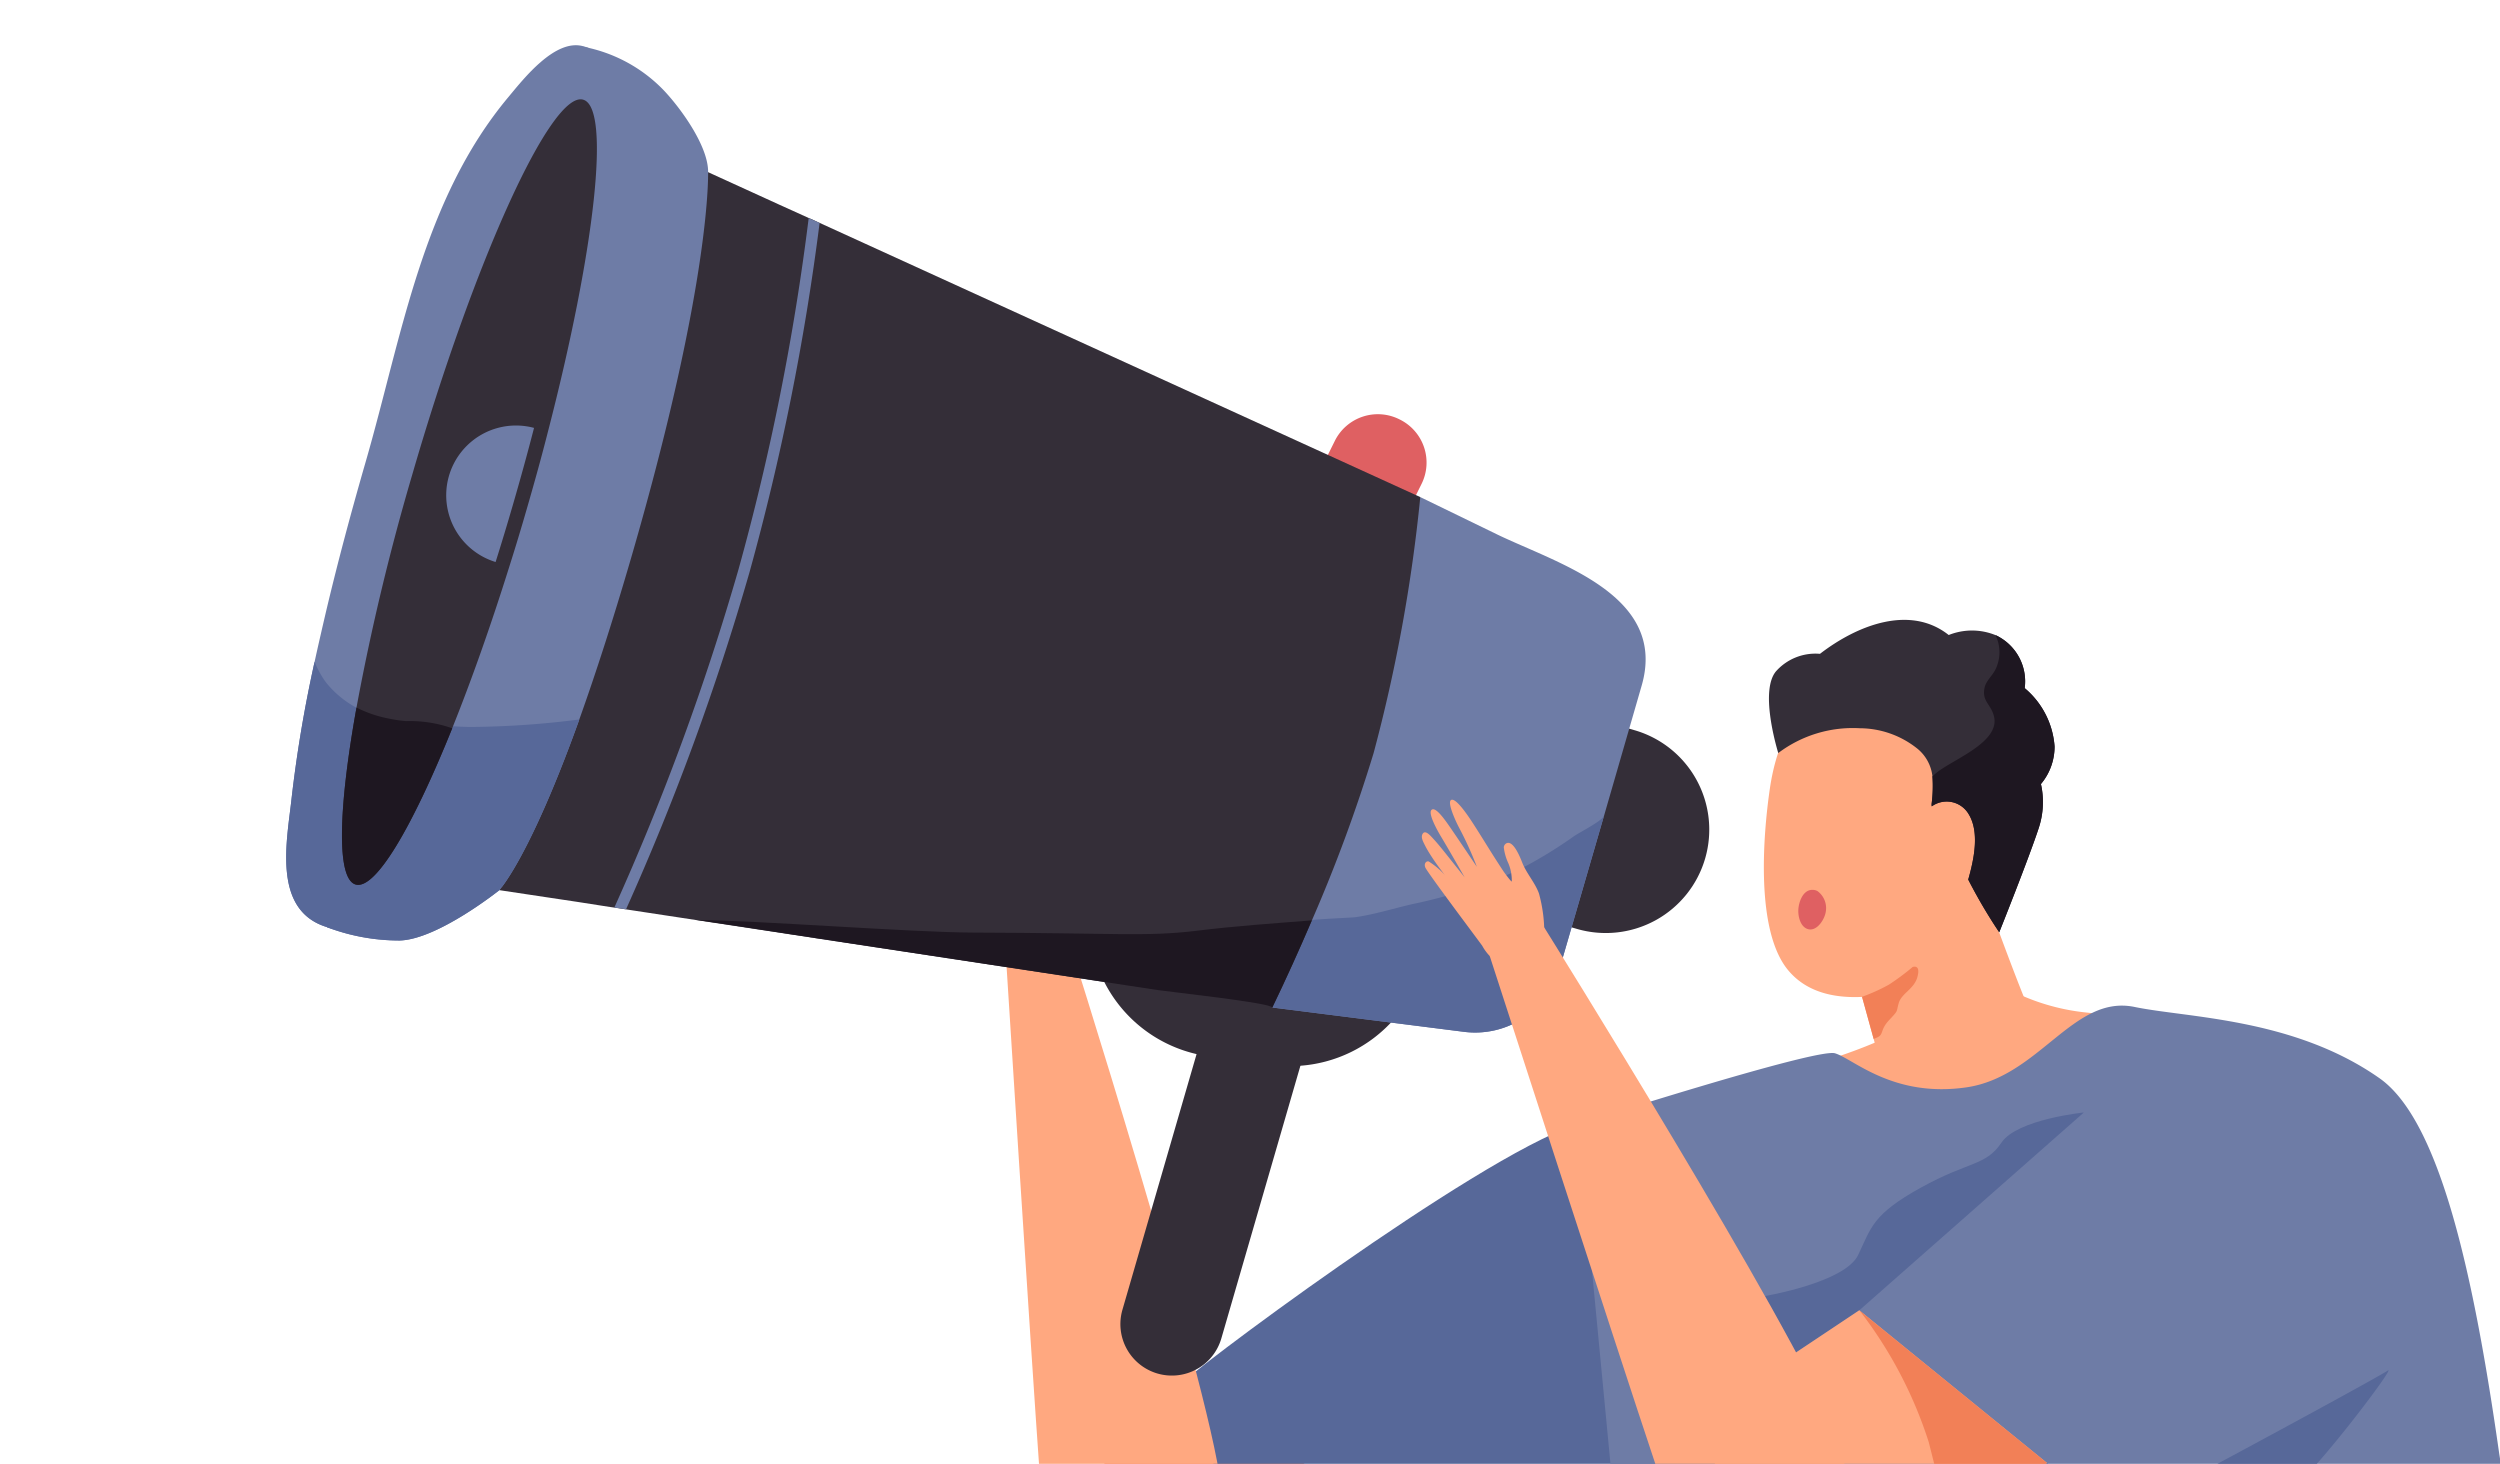 <svg xmlns="http://www.w3.org/2000/svg" xmlns:xlink="http://www.w3.org/1999/xlink" width="152" height="89" viewBox="0 0 152 89">
  <defs>
    <clipPath id="clip-path">
      <rect id="Rectangle_4151" data-name="Rectangle 4151" width="152" height="89" fill="#fff" stroke="#707070" stroke-width="1"/>
    </clipPath>
  </defs>
  <g id="Mask_Group_121" data-name="Mask Group 121" clip-path="url(#clip-path)">
    <g id="Group_8025" data-name="Group 8025" transform="translate(177.383 252.427) rotate(173)">
      <g id="Group_8020" data-name="Group 8020" transform="translate(59.941 0.604)">
        <path id="Path_87223" data-name="Path 87223" d="M5.968,8.333,4.755,2.606,2.287,0,0,2.762l.285,6Z" transform="translate(0.238 3.986)" fill="#ffa880"/>
        <path id="Path_87224" data-name="Path 87224" d="M12.147,0,.249.444l-.013.875,0,.1A18.615,18.615,0,0,0,.022,3.374,17.067,17.067,0,0,0,.238,6.747l4.753-.156s.494-.258,1.222-.648c.095-.045.188-.1.289-.154.078-.042.155-.085.238-.133.1-.051.211-.111.316-.17.182-.107.365-.208.559-.316.094-.05.189-.1.288-.159l.006,0,.233-.126c.1-.064.21-.123.314-.188.314-.181.634-.364.937-.544a10.688,10.688,0,0,0,2.4-1.669,2.69,2.69,0,0,0,.332-1.069A3.778,3.778,0,0,0,12.173.82,7.005,7.005,0,0,0,12.147,0Z" transform="translate(0 0)" fill="#342e38"/>
        <path id="Path_87225" data-name="Path 87225" d="M11.912,0,.014.444,0,1.319,8.516.948l.246,1.574A13.933,13.933,0,0,0,9.157,4.15a10.671,10.671,0,0,0,2.4-1.669,2.687,2.687,0,0,0,.332-1.069A3.816,3.816,0,0,0,11.938.82,6.97,6.97,0,0,0,11.912,0Z" transform="translate(0.236 0)" fill="#f5e3dc"/>
      </g>
      <g id="Group_8021" data-name="Group 8021" transform="translate(28.319 0)">
        <path id="Path_87226" data-name="Path 87226" d="M5.968,8.333,4.756,2.606,2.288,0,0,2.762l.286,6Z" transform="translate(0.238 3.985)" fill="#ffa880"/>
        <path id="Path_87227" data-name="Path 87227" d="M12.148,0,.249.444l-.013.875,0,.1a18.508,18.508,0,0,0-.21,1.959A16.994,16.994,0,0,0,.238,6.747l4.753-.157s.5-.258,1.222-.649c.1-.045.189-.1.289-.154.077-.042.155-.085.238-.133.1-.052.211-.112.317-.17.181-.107.364-.208.557-.316.1-.051.189-.1.288-.159h.006l.233-.126c.1-.064.209-.123.313-.188.315-.181.635-.364.938-.544a10.685,10.685,0,0,0,2.4-1.67,2.691,2.691,0,0,0,.332-1.068A3.971,3.971,0,0,0,12.174.82,6.964,6.964,0,0,0,12.148,0Z" transform="translate(0 0)" fill="#342e38"/>
        <path id="Path_87228" data-name="Path 87228" d="M11.912,0,.013.444,0,1.319,8.516.947s.1.664.247,1.573a13.6,13.6,0,0,0,.394,1.63,10.679,10.679,0,0,0,2.4-1.67,2.7,2.7,0,0,0,.332-1.068,3.965,3.965,0,0,0,.052-.592A6.971,6.971,0,0,0,11.912,0Z" transform="translate(0.236 0)" fill="#f5e3dc"/>
      </g>
      <path id="Path_87229" data-name="Path 87229" d="M11.354,14.175l2.8-1.564C17.25,10.885,19.226,6,17.838,2.74A4.492,4.492,0,0,0,12.6.1,52.978,52.978,0,0,0,5.058,2.22q-1.807.623-3.592,1.307A7.919,7.919,0,0,1,0,4.1Z" transform="translate(72.612 165.801)" fill="#f28057"/>
      <path id="Path_87230" data-name="Path 87230" d="M11.543,29.62C17.776,28.352,37.164,17.273,37.511,16.7s-6-15.58-7.963-16.157-1.962,1.038-6.579.692S18.929-.752,15.7.413,12.12,3.193,9,2.384,5.542-.385,4.388,2.154.117,9.656,0,12.079,5.311,30.888,11.543,29.62Z" transform="translate(47.086 162.967)" fill="#576899"/>
      <path id="Path_87231" data-name="Path 87231" d="M2.285,84.558c2.97-5.948,4.861-9.224,9.348-14.022C14.1,67.9,16.661,63.624,19.161,60.9l.3-.319c2.583-2.694,5.249-4.418,4.189-8.579-.464-1.815-1.017-3.636-1.371-5.485a14.845,14.845,0,0,1-.083-6.1c1.039-4.674-2.769-12.118-2.6-16.446.125-3.165,1.642-6.35.527-9.48-.395-1.108-1.087-2.091-1.537-3.179C17.872,9.584,17.132.361,20.289.077c1.9-.173,15.449,0,15.449,0S47.579,49.934,46.568,58.59,36.216,95.81,35.523,96.156c-.284.145-1.731,3.933-3.489,8.3-.617,1.53-1.267,3.13-1.926,4.674-2.007,4.688-4.03,8.815-5.062,8.663-2.334-.346-24.32-8.31-24.32-8.31L.651,108.9c-.159-1.26-.513-4.474-.616-8.3C-.125,95.249.214,88.691,2.285,84.558Z" transform="translate(3.601 11.028)" fill="#71433d"/>
      <path id="Path_87232" data-name="Path 87232" d="M0,109.37S9.68,93.8,18.025,79.234l.062-.1c1.378-2.4,2.714-4.764,3.961-7.035l.014-.028A148.309,148.309,0,0,0,28.952,58.4a9.2,9.2,0,0,0,.942-3.518c-.693-5.284-.436-18.572-1.129-23.592s2.05-7.271-.692-12.291a6.559,6.559,0,0,1-.983-4.709c.374-1.683,1.53-2.722,1.613-3.947.076-1.121-.824-2.541-1.51-4.1a5.839,5.839,0,0,1-.533-4.21C27.7-1.078,42.648.307,42.648.307s14.182,52.108,14.078,60.4c-.111,8.9-28.259,49.754-28.259,49.754Z" transform="translate(24.929 11.144)" fill="#71433d"/>
      <path id="Path_87233" data-name="Path 87233" d="M.617,8.3a3.982,3.982,0,0,0,.672.159,56.282,56.282,0,0,0,7.949.159c2.625.021,5.256.028,7.88.028q6.481-.011,12.956-.118c.935-.013,1.87-.027,2.8-.048,2.383-.049,8.8.429,8.677-3.366,3.4.159,6.806.256,10.214.249a.346.346,0,0,0,0-.692c-6.6.006-13.192-.353-19.77-.817-2.8-.2-5.6-.415-8.386-.623A136.424,136.424,0,0,1,9.882,1.676C6.593,1.08,3.31.422,0,0,.1,3.822.458,7.036.617,8.3Z" transform="translate(3.636 111.637)" fill="#5c2f29"/>
      <path id="Path_87234" data-name="Path 87234" d="M21.619,6.593a30.625,30.625,0,0,0-5.866,1.54,11.2,11.2,0,0,0-2.468,1.721L8.733,9.068A13.088,13.088,0,0,0,4.988,7.61C2.291,6.94.412,6.7.076,6.55S.461,3.592,3.3,2.193,5.293-.786,9.63.441s10.231,2.524,10.8,3.651S21.619,6.593,21.619,6.593Z" transform="translate(21.823 187.972)" fill="#ffa880"/>
      <g id="Group_8022" data-name="Group 8022" transform="translate(29.526 190.699)">
        <path id="Path_87235" data-name="Path 87235" d="M14.334,13.263c.754-2.761,1.915-8.418.253-11.048C12.5-1.086,6.936.019,3.7.989A15,15,0,0,0,1.016,5.975a70.216,70.216,0,0,0-.969,7.041.211.211,0,0,0,0,.27c2.047,2.743,4.5,5.339,8.144,5.569C11.739,19.08,13.488,16.354,14.334,13.263Z" transform="translate(0.481 7.476)" fill="#ffa880"/>
        <path id="Path_87236" data-name="Path 87236" d="M10.963,8.695,10.79,7.514,10.4,4.883,9.688.039,9.45.01a.331.331,0,0,0-.229.026c-1.508.171-3.064.026-4.578.1C3.395.2,1.578.226.6,1.159S.064,3.1.4,4.121c.9,2.778,2.425,9.719,2.425,9.719Z" transform="translate(0 0)" fill="#ffa880"/>
        <path id="Path_87237" data-name="Path 87237" d="M3.589,2.631,3.2,0c-.067.019-.139.037-.211.061-.456.132-.213.42-.87.969s-.461.39-.7.952S.395,2.711.107,3.4s.083.679.21.652a14.488,14.488,0,0,1,1.554-.885A11,11,0,0,1,3.589,2.631Z" transform="translate(7.201 4.883)" fill="#f28057"/>
      </g>
      <path id="Path_87238" data-name="Path 87238" d="M1.132,8.638a5,5,0,0,1,.447-2.613C2.37,4.326,4.747,0,4.747,0a31.734,31.734,0,0,1,1.48,3.412C5.681,4.7,5.2,6.226,5.717,7.361A1.551,1.551,0,0,0,7.885,8.1a.6.6,0,0,1-.012.159A8.5,8.5,0,0,0,7.622,9.9a2.526,2.526,0,0,0,.761,1.847,5.633,5.633,0,0,0,3.265,1.6,7.524,7.524,0,0,0,5.106-.892c.1.6.617,3.919-.465,4.944a3.21,3.21,0,0,1-2.789.734c-2.5,1.478-5.819,2.3-7.908.181a3.8,3.8,0,0,1-2.82-.351,2.372,2.372,0,0,1-.238-.163A3.1,3.1,0,0,1,1.4,14.545,5.1,5.1,0,0,1,.03,10.8,3.548,3.548,0,0,1,1.132,8.638Z" transform="translate(26.812 201.088)" fill="#342e38"/>
      <path id="Path_87239" data-name="Path 87239" d="M0,1.387c0-.125.7-.2,1.884-.236,3.822-.1,12.72.229,19.438.651,2.583.166,4.846.339,6.377.513C34.423,3.063,55.626.078,58.4,0s1.939,1.794,1.9,5.09-1.9,72.162-1.9,72.162S43.432,80.1,42.365,79.629,39.2,76.506,34.7,76.6s-7.146,4.827-10.754,3.607c-3.1-1.052-9.522-1.842-14.251-6.114C6.33,71.063,5.457,61.368,5.249,50.552A201.986,201.986,0,0,0,2.424,23.2C1.33,16.254,0,3.561,0,1.387Z" transform="translate(0 115.374)" fill="#6e7ca6"/>
      <path id="Path_87240" data-name="Path 87240" d="M15.013,2.076,0,12.348s4.076.086,5.2-1.212,2.083-.861,5.2-2.118,3.28-2.037,4.279-3.6,5.931-1.785,5.931-1.785L19.147,0Z" transform="translate(27.786 177.24)" fill="#576899"/>
      <path id="Path_87241" data-name="Path 87241" d="M.979,6.554a3.208,3.208,0,0,0,.088-1,2.66,2.66,0,0,1,.209-1.089,3.655,3.655,0,0,1,.243.738c.082.371.156.745.228,1.118.14.72.267,1.445.414,2.162.059.286.4,2.072.774,1.927.265-.1.179-1.375.139-1.722a20.864,20.864,0,0,1-.143-2.627s.42,1.895.635,2.8c.124.527.368,1.586.689,1.414.285-.153.091-1.419.022-1.813-.149-.859-.421-2.73-.421-2.73l.568,1.83c.11.352.221.7.358,1.041.089.222.252.749.52.5.161-.148.124-.426.106-.631a6.5,6.5,0,0,0-.1-.68c-.079-.415-.182-.82-.3-1.22-.028-.1-.057-.2-.087-.3a4.584,4.584,0,0,0,.619,1.144c.118.1.328-.006.328-.255,0-.307-1.35-5.112-1.5-5.7A2.865,2.865,0,0,0,3.909.232.141.141,0,0,0,3.853.188.909.909,0,0,0,3.265,0,14.5,14.5,0,0,0,.64.66,9.027,9.027,0,0,0,0,3.184c-.015.695.263,1.392.266,2.082,0,.369,0,1.55.49,1.472A.294.294,0,0,0,.979,6.554Z" transform="translate(87.453 207.128)" fill="#ffa880"/>
      <path id="Path_87242" data-name="Path 87242" d="M10.872,9.446C10.478,17.3,9.012,42.059,9.012,42.059l-3.719.411S.009,14.4,0,7.632C-.015-3.908,11.423-1.6,10.872,9.446Z" transform="translate(82.618 165.802)" fill="#ffa880"/>
      <path id="Path_87243" data-name="Path 87243" d="M0,5.1c.048.042,3.116-1.094,6.475-2.3,3.3-1.178,6.883-2.424,8.143-2.68a4.493,4.493,0,0,1,5.29,2.534c1.455,3.234-.429,8.158-3.49,9.944l-6.212,3.124a.023.023,0,0,0-.007-.014Z" transform="translate(32.595 163.596)" fill="#ffa880"/>
      <path id="Path_87244" data-name="Path 87244" d="M.03,10.8A5.1,5.1,0,0,0,1.4,14.545,3.1,3.1,0,0,0,2.533,17.8a2.3,2.3,0,0,0,.239.163,2.37,2.37,0,0,1,.262-2.084c.189-.3.642-.613.773-.978.3-.818-.23-1.031-.341-1.8-.238-1.684,2.97-2.353,3.988-3.078.058-.037.11-.082.168-.119A8.457,8.457,0,0,1,7.873,8.26.617.617,0,0,0,7.884,8.1a1.551,1.551,0,0,1-2.168-.741C5.2,6.226,5.681,4.7,6.226,3.412A31.714,31.714,0,0,0,4.746,0S2.369,4.326,1.578,6.025a5.008,5.008,0,0,0-.447,2.613A3.544,3.544,0,0,0,.03,10.8Z" transform="translate(26.812 201.088)" fill="#1e1721"/>
      <g id="Group_8024" data-name="Group 8024" transform="translate(48.247 180.444)">
        <path id="Rectangle_4149" data-name="Rectangle 4149" d="M2.919,0h.048A2.919,2.919,0,0,1,5.886,2.919V4.076a0,0,0,0,1,0,0H0a0,0,0,0,1,0,0V2.919A2.919,2.919,0,0,1,2.919,0Z" transform="translate(18.157 57.66) rotate(-146.593)" fill="#df6062"/>
        <path id="Rectangle_4150" data-name="Rectangle 4150" d="M0,0H20.658a0,0,0,0,1,0,0V1.75a8.406,8.406,0,0,1-8.406,8.406H8.406A8.406,8.406,0,0,1,0,1.75V0A0,0,0,0,1,0,0Z" transform="translate(37.468 30.974) rotate(-165.265)" fill="#342e38"/>
        <path id="Path_87245" data-name="Path 87245" d="M13.368.253h0a3.13,3.13,0,0,1,1.646,4.11L5.755,25.995,0,23.531,9.258,1.9A3.131,3.131,0,0,1,13.368.253Z" transform="translate(24.006 0)" fill="#342e38"/>
        <path id="Path_87246" data-name="Path 87246" d="M8.767.509l3.5,1.5L7.318,13.573l-3.5-1.5A6.29,6.29,0,0,1,.509,3.817h0A6.29,6.29,0,0,1,8.767.509Z" transform="translate(0 23.467)" fill="#342e38"/>
        <path id="Path_87247" data-name="Path 87247" d="M.471,19.733,3.7,12.171l3.83-8.933A5.335,5.335,0,0,1,13.752.164L25.143,3.052l-2.1,4.923L12.429,32.758,8.113,29.964C4.681,27.743-1.8,25.037.471,19.733Z" transform="translate(2.594 18.439)" fill="#6e7ca6"/>
        <path id="Path_87248" data-name="Path 87248" d="M5.911,9.425a31.815,31.815,0,0,1,6.337-1.173c1.164-.124,2.334-.341,3.5-.364.36-.007,3.494.292,3.582.087l2.1-4.923L10.048.164A5.335,5.335,0,0,0,3.83,3.238L0,12.171c.128-.3,1.62-.831,1.964-1.017A27.88,27.88,0,0,1,4.632,9.892C5.053,9.718,5.479,9.563,5.911,9.425Z" transform="translate(6.299 18.439)" fill="#576899"/>
        <path id="Path_87249" data-name="Path 87249" d="M0,29.706A97.215,97.215,0,0,1,4.716,14.6a93.939,93.939,0,0,1,4.965-9.64C11.378,2.049,12.714,0,12.714,0l34.1,9.542,4.175,1.17.693.194.256.069,1.9.541,4.653,1.295-17.887,41.8L36.479,52.08l-1.641-1-.056-.027-.561-.346Z" transform="translate(15.024 21.491)" fill="#342e38"/>
        <path id="Path_87250" data-name="Path 87250" d="M0,4.967Q1.457,2.449,3.03,0c0,.288,6.15,1.722,6.77,1.9l6.908,1.933,13.224,3.7c2.4.671,4.791,1.362,7.195,2.014C33.7,9.12,24.279,7.213,20.554,6.744c-8.49-1.068-10.48-1.55-13.528-1.55C4.68,5.194,2.337,5.07,0,4.967Z" transform="translate(24.708 21.49)" fill="#1e1721"/>
        <path id="Path_87251" data-name="Path 87251" d="M.008,44.221S.521,37.746,7.5,21.446c1.648-3.843,3.1-6.938,4.349-9.424,3.331-6.606,5.3-8.905,5.9-9.521a1.325,1.325,0,0,1,.146-.146.435.435,0,0,1,.055-.049S22.035-.208,24.328.014a12.41,12.41,0,0,1,3.94,1.164c.221.11.346.18.346.18l-5.2,12.153L18.726,24.458l-.782,1.828Q14.962,33.245,11.988,40.2,10.243,44.266,8.5,48.341a34.142,34.142,0,0,1-1.863,4.252,9.163,9.163,0,0,1-4.529-3.207C1.213,48.182-.116,45.779.008,44.221Z" transform="translate(55.573 31.987)" fill="#6e7ca6"/>
        <path id="Path_87252" data-name="Path 87252" d="M0,51.27,16.723,12.194,21.944,0l.339.145a.145.145,0,0,1,.055.027c3.2,1.42,1.773,5.519,1.191,8a80.729,80.729,0,0,1-2.41,8.109c-.332.949-.679,1.9-1.025,2.846-1.108,3-2.306,5.955-3.559,8.891C13.43,35.3,11.2,43.34,5.251,48.913c-1.042.976-3.267,3.222-4.918,2.516A2.9,2.9,0,0,1,0,51.27Z" transform="translate(61.849 33.172)" fill="#6e7ca6"/>
        <path id="Path_87253" data-name="Path 87253" d="M6.606,12.374c1.475.194,2.638.561,3.864.831.229.049.451.1.679.173.139.042.277.083.415.132A6.085,6.085,0,0,1,14.992,16.1a5.441,5.441,0,0,1,.554,1.371,80.507,80.507,0,0,0,2.41-8.109c.582-2.486,2.008-6.585-1.191-8V1.351s-.125-.07-.347-.173A12.408,12.408,0,0,0,12.479.014C10.187-.208,6.1,2.306,6.1,2.306a.452.452,0,0,0-.055.049q.01.073-.146.146c-.6.616-2.569,2.915-5.9,9.521A54.221,54.221,0,0,1,6.606,12.374Z" transform="translate(67.422 31.987)" fill="#576899"/>
        <path id="Path_87254" data-name="Path 87254" d="M5.151,25.937c.568-1.461,1.191-2.964,1.842-4.487.484-1.136.976-2.25,1.468-3.323,1.586-3.5,3.179-6.682,4.661-9.369,3.158-5.713,5.844-9.2,6.987-8.711,1.115.477.5,4.653-1.365,10.671A141.039,141.039,0,0,1,13.675,24.31C8.282,36.92,2.4,46.511.56,45.721-1.067,45.029.969,36.546,5.151,25.937Z" transform="translate(62.036 35.661)" fill="#342e38"/>
        <path id="Path_87255" data-name="Path 87255" d="M1.844,3.326C2.329,2.193,2.821,1.078,3.313,0A4.242,4.242,0,0,1,0,7.809C.571,6.352,1.192,4.847,1.844,3.326Z" transform="translate(67.994 54.131)" fill="#6e7ca6"/>
        <g id="Group_8023" data-name="Group 8023" transform="translate(49.243 32.206)">
          <path id="Path_87256" data-name="Path 87256" d="M16.767,0l.693.192A153.174,153.174,0,0,0,7.452,19.7a147.754,147.754,0,0,0-6.83,20.66l-.055-.031L0,39.984A150.422,150.422,0,0,1,6.813,19.437,153.511,153.511,0,0,1,16.767,0Z" transform="translate(0 0)" fill="#6e7ca6"/>
        </g>
      </g>
      <path id="Path_87257" data-name="Path 87257" d="M1.887,6.951a3.209,3.209,0,0,0-.162-.994A2.651,2.651,0,0,1,1.657,4.85c.024-.056.4.618.418.656.171.338.335.683.5,1.027.314.663.616,1.334.936,1.993.127.262.9,1.907,1.226,1.675.231-.164-.167-1.376-.292-1.7a20.877,20.877,0,0,1-.788-2.51s.876,1.732,1.308,2.559c.251.479.75,1.445,1.018,1.2.238-.219-.263-1.4-.428-1.762-.357-.8-1.083-2.541-1.083-2.541l1,1.632c.194.314.389.627.6.92.142.193.431.663.629.36.119-.183.015-.443-.053-.638a6.544,6.544,0,0,0-.265-.634c-.179-.382-.379-.75-.588-1.109-.052-.089-.1-.178-.158-.265a4.593,4.593,0,0,0,.883.956c.139.066.317-.087.255-.328C6.7,6.04,4.209,1.719,3.918,1.189A2.869,2.869,0,0,0,3.162.1.14.14,0,0,0,3.1.072.911.911,0,0,0,2.481.035,14.511,14.511,0,0,0,.1,1.324a9.012,9.012,0,0,0,.006,2.6C.262,4.6.7,5.211.878,5.878c.093.357.384,1.5.839,1.305A.293.293,0,0,0,1.887,6.951Z" transform="translate(58.941 202.92)" fill="#ffa880"/>
      <path id="Path_87258" data-name="Path 87258" d="M11.434,7.8C13,15.509,17.7,39.857,17.7,39.857l-3.5,1.318S2.135,15.284.452,8.732C-2.418-2.446,9.235-3.038,11.434,7.8Z" transform="translate(44.782 163.582)" fill="#ffa880"/>
      <path id="Path_87259" data-name="Path 87259" d="M21.283,6.834a45.248,45.248,0,0,0-4.2-3.578C16.732,3.257.689,9.546.055,9.893S4.469,5.034,6.086,3.938s3.174-.565,5.885-1.489S13.616-.494,18.213.111c2.222.293,2.9,4.7,6.31,3.549s10.05-1.45,10.05-1.45Z" transform="translate(11.313 161.864)" fill="#576899"/>
      <path id="Path_87260" data-name="Path 87260" d="M.907.732A6.155,6.155,0,0,1,2.874,3.017a8.138,8.138,0,0,0,.859,1.967A18.219,18.219,0,0,0,6.405,7.2a16.587,16.587,0,0,1,3.324,3.9c1.5,2.437,1.869,5.532,3.656,7.79.823,1.038,2.783,2.389,3.711.706,1.136-2.077-1.011-4.716-1.855-6.447-1.025-2.091-.672-3.649.055-5.733a3.738,3.738,0,0,0,.236-1.51A2.876,2.876,0,0,1,16.951,3,7.079,7.079,0,0,0,19.438.67C12.721.248,3.822-.084,0,.019.305.255.609.49.907.732Z" transform="translate(1.884 116.506)" fill="#ebccbe"/>
      <path id="Path_87261" data-name="Path 87261" d="M0,2.3C.048,2.34,3.116,1.2,6.475,0c.013.221.1,1.136.519,4.439A26,26,0,0,0,10.2,12.907Z" transform="translate(32.595 166.397)" fill="#f28057"/>
      <path id="Path_87262" data-name="Path 87262" d="M0,20.829l.062-.1L4.023,13.69l.014-.027A148.356,148.356,0,0,0,10.927,0c1.233,1.26,2.548,3.345,1.053,5.553-2.424,3.573-.229,3.345-1.3,7.5s-4,4.155-4.238,7.153,2.77,9.813,1.385,10.387S0,20.829,0,20.829Z" transform="translate(42.954 69.549)" fill="#5c2f29"/>
      <path id="Path_87263" data-name="Path 87263" d="M4.113,14.286C5.408,15.019,6.578,16,7.839,16.8a2.812,2.812,0,0,0,2.527.644c1.336-.547.969-2.078.284-3.005a12.594,12.594,0,0,1-1.426-1.814,1.821,1.821,0,0,1,.028-2.1,4.074,4.074,0,0,0,.45-.236c.346-.484.685-.734.762-1.4.256-2.347-2.791-3.836-4.079-5.311C5.436,2.493,4.619.478,3.116,0c.353,1.848.907,3.67,1.371,5.485C5.546,9.646,2.881,11.37.3,14.064l-.3.319C1.364,13.932,2.7,13.5,4.113,14.286Z" transform="translate(22.762 57.541)" fill="#5c2f29"/>
      <path id="Path_87264" data-name="Path 87264" d="M2.735,9.533c.228.049.45.1.679.173.138.042.277.083.415.132a7.412,7.412,0,0,1,1.793.879C7.485,4.7,8.1.523,6.987.046,5.844-.446,3.158,3.044,0,8.757A7.738,7.738,0,0,0,2.735,9.533Z" transform="translate(123.404 216.105)" fill="#1e1721"/>
      <path id="Path_87265" data-name="Path 87265" d="M.4,2.273a.656.656,0,0,0,.329.111c.542.038.87-.629.954-1.075C1.761.916,1.7.281,1.3.067.766-.222.18.492.05.947A1.282,1.282,0,0,0,.4,2.273Z" transform="translate(41.827 202.654)" fill="#df6062"/>
    </g>
  </g>
</svg>
